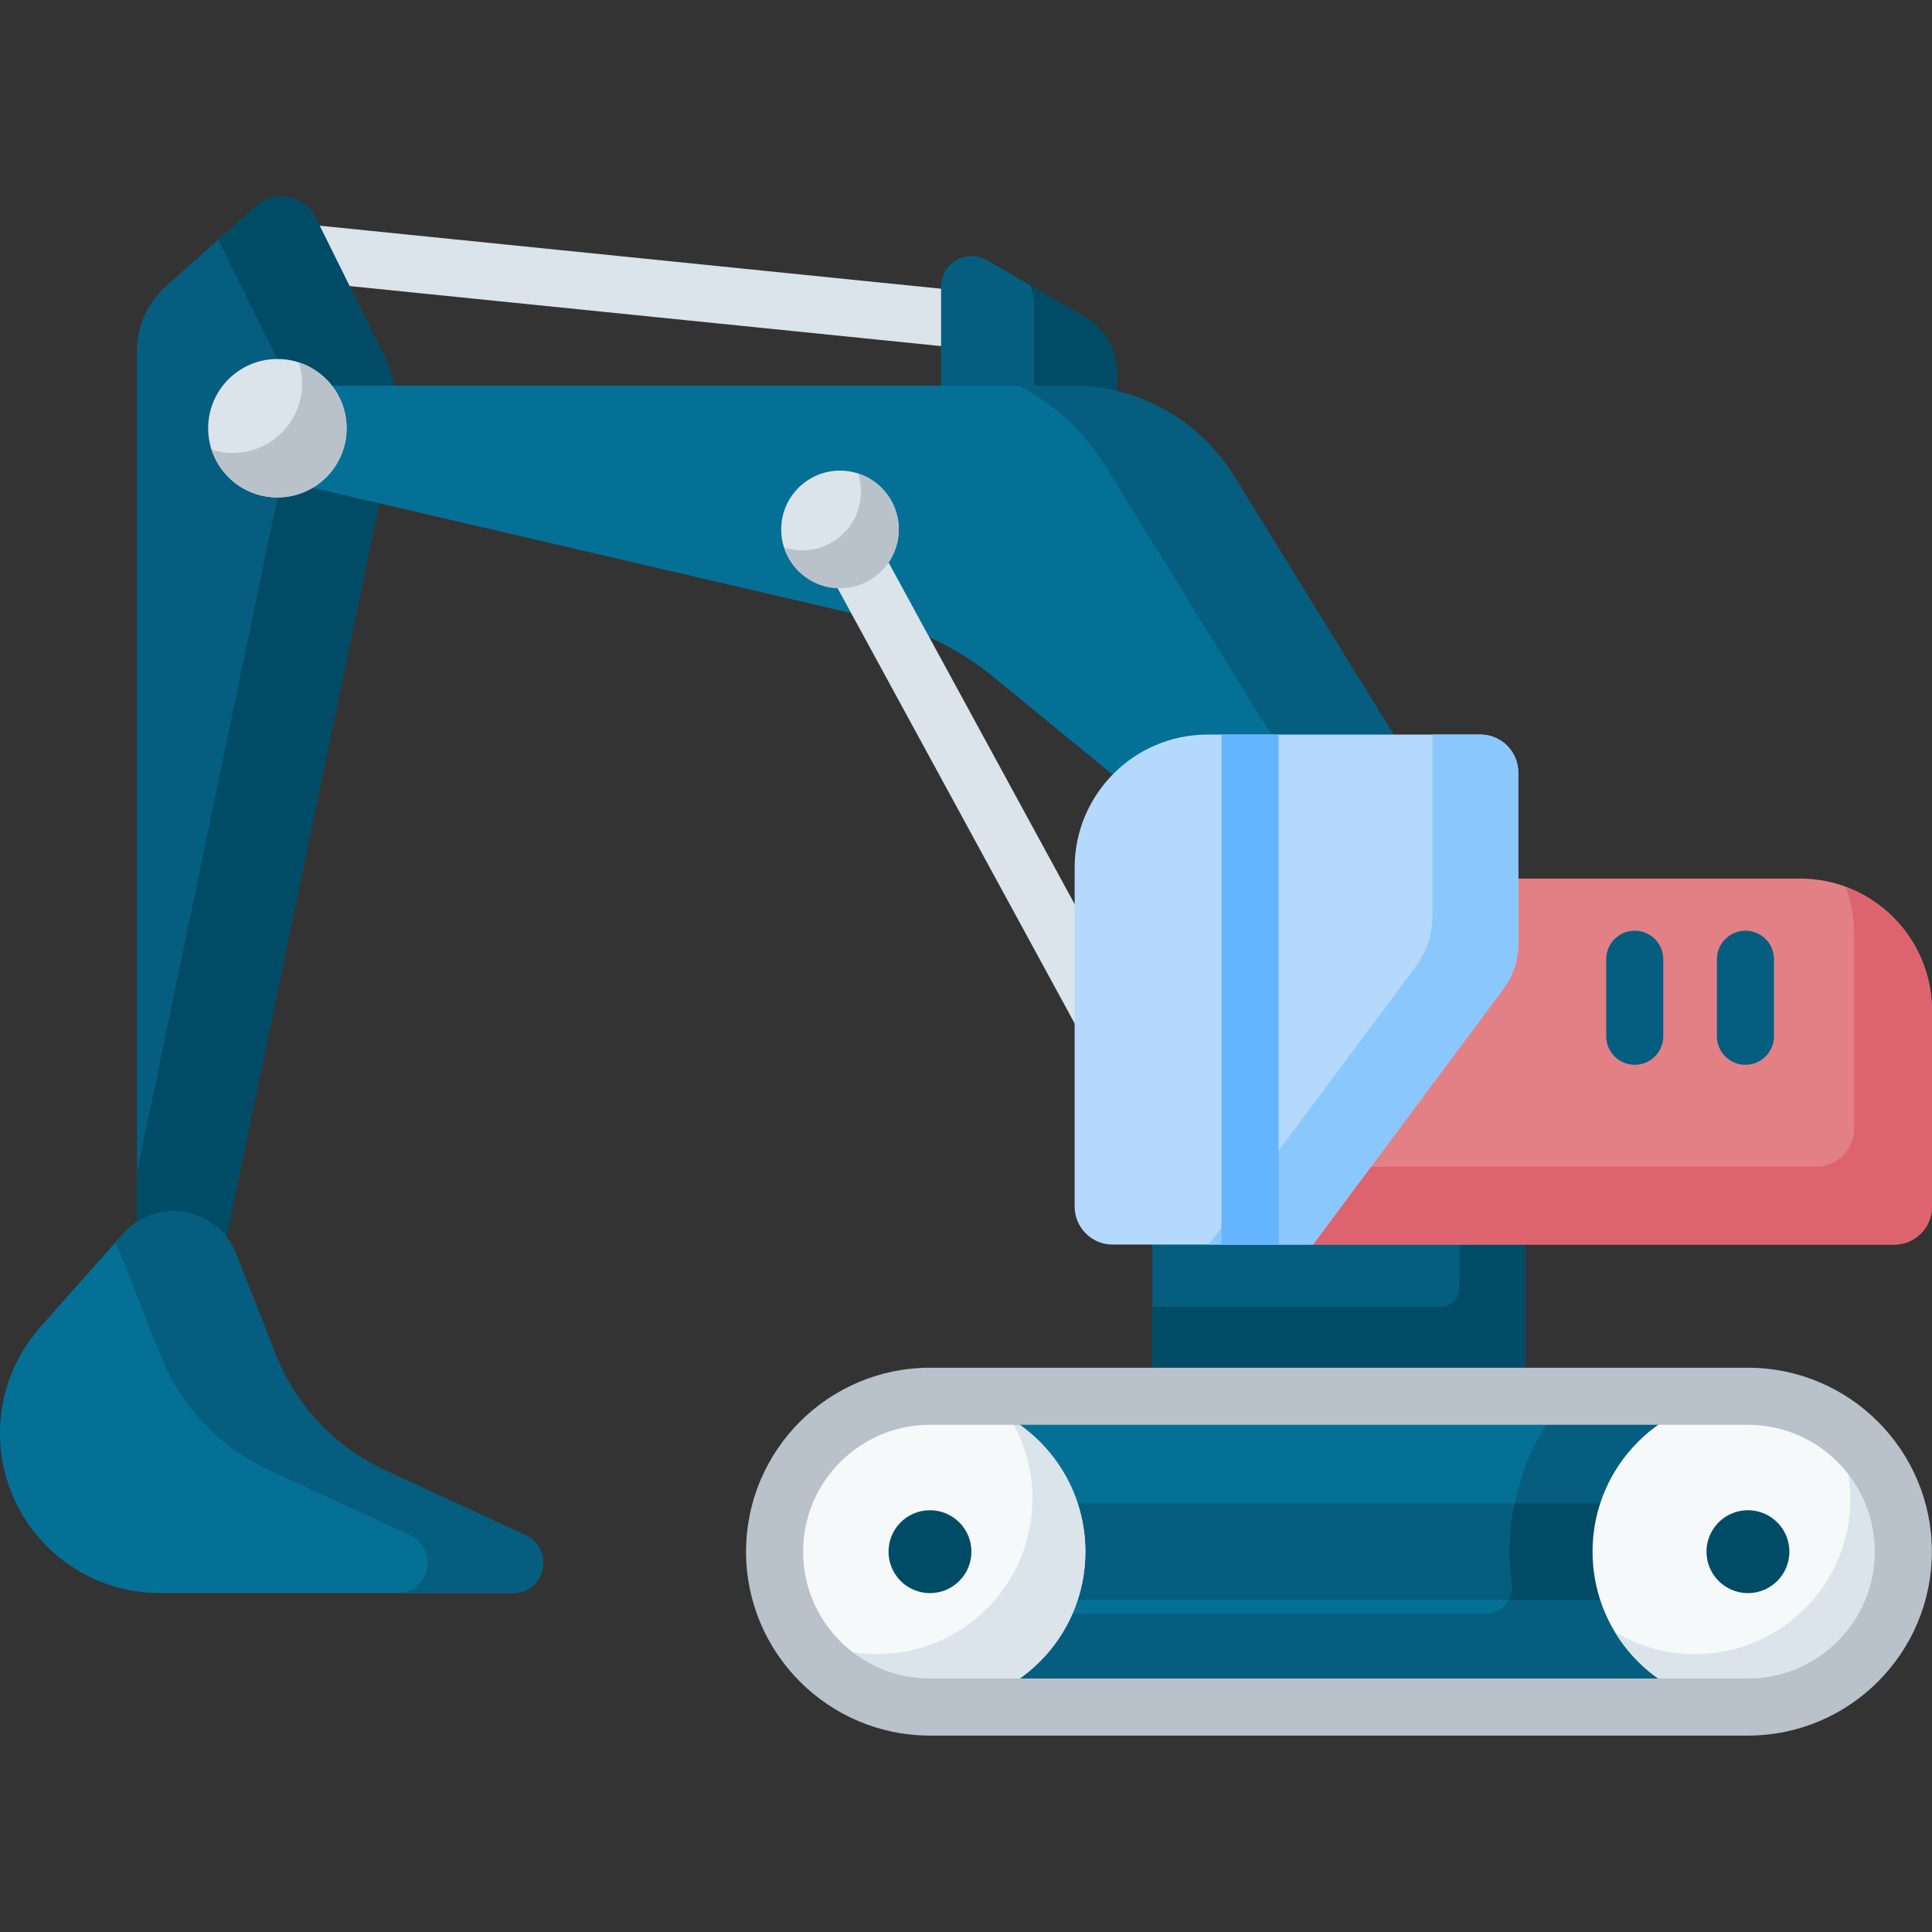 <svg id="Capa_1" enable-background="new 0 0 512 512" height="512" viewBox="0 0 512 512" width="512" xmlns="http://www.w3.org/2000/svg"><rect x="0" y="0" width="512" height="512" fill="#333333" stroke="none"/><g><g><path d="m305.408 311.29h98.857v64.035h-98.857z" fill="#055e7f"/></g><g><path d="m386.785 311.29v30.001c0 2.784-2.257 5.041-5.041 5.041h-76.336v28.993h98.857v-64.035z" fill="#004c67"/></g><g><path d="m463.222 452.393h-216.771c-22.745 0-41.183-18.438-41.183-41.183 0-22.745 18.438-41.183 41.183-41.183h216.771c22.745 0 41.183 18.438 41.183 41.183 0 22.744-18.438 41.183-41.183 41.183z" fill="#057096"/></g><path d="m246.451 452.393h216.771c22.745 0 41.183-18.438 41.183-41.183 0-22.745-18.438-41.183-41.183-41.183h-47.893c-9.518 11.059-15.274 25.448-15.274 41.183 0 2.853.192 5.66.562 8.411.57 4.243-2.64 8.043-6.921 8.043h-185c6.352 14.553 20.862 24.729 37.755 24.729z" fill="#055e7f"/><g><path d="m257.445 92.493c-.255 0-.512-.013-.772-.039l-176.06-17.863c-4.155-.422-7.181-4.132-6.76-8.286.422-4.154 4.133-7.18 8.286-6.759l176.06 17.863c4.155.422 7.181 4.132 6.76 8.286-.396 3.894-3.682 6.798-7.514 6.798z" fill="#dae4ea"/></g><g><path d="m295.999 116.988h-46.597v-41.06c0-6.206 6.718-10.086 12.094-6.983l26.011 15.013c5.255 3.033 8.492 8.639 8.492 14.706z" fill="#055e7f"/></g><g><path d="m287.507 83.958-14.477-8.356c.662 1.826 1.021 3.776 1.021 5.779v35.607h21.948v-18.324c0-6.067-3.237-11.673-8.492-14.706z" fill="#004c67"/></g><g><path d="m67.903 54.592-23.819 21.152c-4.955 4.4-7.791 10.711-7.791 17.338v250.588h20.415l47.772-229.422c1.38-6.629.496-13.53-2.511-19.598l-18.339-36.997c-2.952-5.955-10.758-7.474-15.727-3.061z" fill="#055e7f"/></g><g><path d="m101.969 94.651-18.34-36.998c-2.952-5.955-10.757-7.474-15.727-3.061l-10.058 8.932 16.429 33.143c3.007 6.067 3.892 12.968 2.511 19.598l-40.491 194.457v32.949h20.415l47.772-229.422c1.381-6.63.497-13.531-2.511-19.598z" fill="#004c67"/></g><g><path d="m388.843 226.335-45.352 18.797-80.078-65.618c-9.236-7.568-20.089-12.912-31.719-15.618l-157.757-36.71c-5.726-1.332-9.778-6.436-9.778-12.315 0-6.983 5.661-12.644 12.644-12.644h207.316c17.481 0 33.714 9.057 42.895 23.932z" fill="#057096"/></g><g><path d="m292.988 123.582 70.027 113.458 25.829-10.705-61.829-100.176c-9.181-14.875-25.414-23.932-42.895-23.932h-13.996c9.245 4.873 17.195 12.171 22.864 21.355z" fill="#055e7f"/></g><g><circle cx="73.509" cy="113.483" fill="#dae4ea" r="18.345"/></g><g><path d="m79.16 96.035c.577 1.781.897 3.678.897 5.651 0 10.131-8.213 18.345-18.345 18.345-1.973 0-3.87-.32-5.651-.897 2.384 7.364 9.29 12.694 17.448 12.694 10.131 0 18.345-8.213 18.345-18.345 0-8.158-5.33-15.064-12.694-17.448z" fill="#b9c1cb"/></g><g><path d="m291.436 275.16c-2.68 0-5.276-1.428-6.647-3.946l-69.834-128.226c-1.998-3.667-.643-8.259 3.024-10.256 3.667-1.999 8.26-.643 10.256 3.024l69.834 128.226c1.998 3.667.643 8.259-3.024 10.256-1.149.625-2.388.922-3.609.922z" fill="#dae4ea"/></g><g><path d="m238.18 140.298c0 3.226-.981 6.223-2.66 8.709 0 0-13.475 6.86-13.752 6.846-8.214-.434-14.741-7.232-14.741-15.555 0-8.603 6.974-15.577 15.577-15.577 8.602 0 15.576 6.974 15.576 15.577z" fill="#dae4ea"/></g><g><path d="m227.402 125.483c.49 1.512.761 3.123.761 4.798 0 8.603-6.974 15.577-15.577 15.577-1.676 0-3.286-.272-4.798-.761 2.024 6.253 7.888 10.778 14.815 10.778 8.603 0 15.577-6.974 15.577-15.577 0-6.927-4.525-12.791-10.778-14.815z" fill="#b9c1cb"/></g><g><path d="m277.431 398.421h155.031v25.577h-155.031z" fill="#055e7f"/></g><path d="m400.055 411.209c0 2.853.192 5.66.562 8.411.212 1.578-.1 3.094-.795 4.377h32.64v-25.577h-31.095c-.85 4.132-1.312 8.406-1.312 12.789z" fill="#004c67"/><g><circle cx="246.451" cy="411.209" fill="#f6f9f9" r="41.183"/></g><g><circle cx="463.222" cy="411.209" fill="#f6f9f9" r="41.183"/></g><g><path d="m267.702 375.928c3.745 6.204 5.902 13.475 5.902 21.251 0 22.745-18.438 41.183-41.183 41.183-7.776 0-15.046-2.157-21.251-5.902 7.21 11.944 20.312 19.933 35.281 19.933 22.745 0 41.183-18.438 41.183-41.183.001-14.97-7.987-28.072-19.932-35.282z" fill="#dae4ea"/></g><g><path d="m484.473 375.928c3.745 6.204 5.902 13.475 5.902 21.251 0 22.745-18.438 41.183-41.183 41.183-7.776 0-15.046-2.157-21.251-5.902 7.21 11.944 20.312 19.933 35.281 19.933 22.745 0 41.183-18.438 41.183-41.183 0-14.97-7.988-28.072-19.932-35.282z" fill="#dae4ea"/></g><g><path d="m463.222 459.953h-216.771c-26.878 0-48.744-21.867-48.744-48.744 0-26.878 21.867-48.744 48.744-48.744h216.771c26.878 0 48.744 21.867 48.744 48.744 0 26.878-21.866 48.744-48.744 48.744zm-216.771-82.366c-18.539 0-33.622 15.083-33.622 33.622s15.083 33.622 33.622 33.622h216.771c18.539 0 33.622-15.083 33.622-33.622s-15.083-33.622-33.622-33.622z" fill="#b9c1cb"/></g><g><circle cx="246.451" cy="411.209" fill="#004c67" r="10.985"/></g><g><circle cx="463.222" cy="411.209" fill="#004c67" r="10.985"/></g><g><path d="m135.928 422.175h-93.56c-23.399 0-42.368-18.969-42.368-42.368 0-10.371 3.804-20.381 10.69-28.135l21.91-24.668c8.851-9.966 25.104-7.08 29.984 5.324l10.479 26.638c5.335 13.562 15.697 24.544 28.926 30.658l37.306 17.242c2.84 1.313 4.658 4.156 4.658 7.285.001 4.431-3.592 8.024-8.025 8.024z" fill="#057096"/></g><g><path d="m139.295 406.865-37.306-17.242c-13.229-6.114-23.59-17.096-28.926-30.658l-10.479-26.638c-4.88-12.404-21.133-15.29-29.984-5.324l-2.123 2.391c.564.91 1.063 1.885 1.476 2.933l10.479 26.638c5.335 13.562 15.696 24.544 28.926 30.658l37.306 17.242c2.84 1.313 4.658 4.156 4.658 7.285 0 4.432-3.593 8.025-8.025 8.025h30.631c4.432 0 8.025-3.593 8.025-8.025 0-3.129-1.818-5.972-4.658-7.285z" fill="#055e7f"/></g><g><path d="m502.001 329.829h-154.06l-17.222-3v-94h146.283c19.329 0 34.998 15.669 34.998 34.998v52.003c0 5.522-4.477 9.999-9.999 9.999z" fill="#e28086"/></g><g><path d="m489.122 235.078c1.451 3.86 2.25 8.04 2.25 12.407v51.634c0 5.568-4.514 10.081-10.081 10.081h-150.572v17.629l17.222 3h153.978c5.568 0 10.081-4.514 10.081-10.081v-51.634c0-15.12-9.513-28.014-22.878-33.036z" fill="#dd636e"/></g><g><path d="m347.941 329.829h-53.069c-5.568 0-10.081-4.514-10.081-10.081v-89.801c0-19.487 15.798-35.285 35.285-35.285h72.204c5.568 0 10.081 4.514 10.081 10.081v45.326c0 4.339-1.4 8.562-3.991 12.043z" fill="#b4d9fc"/></g><g><path d="m392.279 194.661h-12.66v47.986c0 4.907-1.583 9.684-4.514 13.62l-54.78 73.561h27.616l50.428-67.718c2.592-3.48 3.991-7.703 3.991-12.043v-45.326c.001-5.566-4.513-10.08-10.081-10.08z" fill="#8ac7fd"/></g><g><g><path d="m433.222 282.181c-4.176 0-7.561-3.385-7.561-7.561v-20.415c0-4.176 3.385-7.561 7.561-7.561s7.561 3.385 7.561 7.561v20.415c0 4.176-3.385 7.561-7.561 7.561z" fill="#055e7f"/></g><g><path d="m462.559 282.181c-4.176 0-7.561-3.385-7.561-7.561v-20.415c0-4.176 3.385-7.561 7.561-7.561s7.561 3.385 7.561 7.561v20.415c0 4.176-3.385 7.561-7.561 7.561z" fill="#055e7f"/></g></g><g><path d="m323.716 194.661h15.122v135.167h-15.122z" fill="#62b5fe"/></g></g></svg>